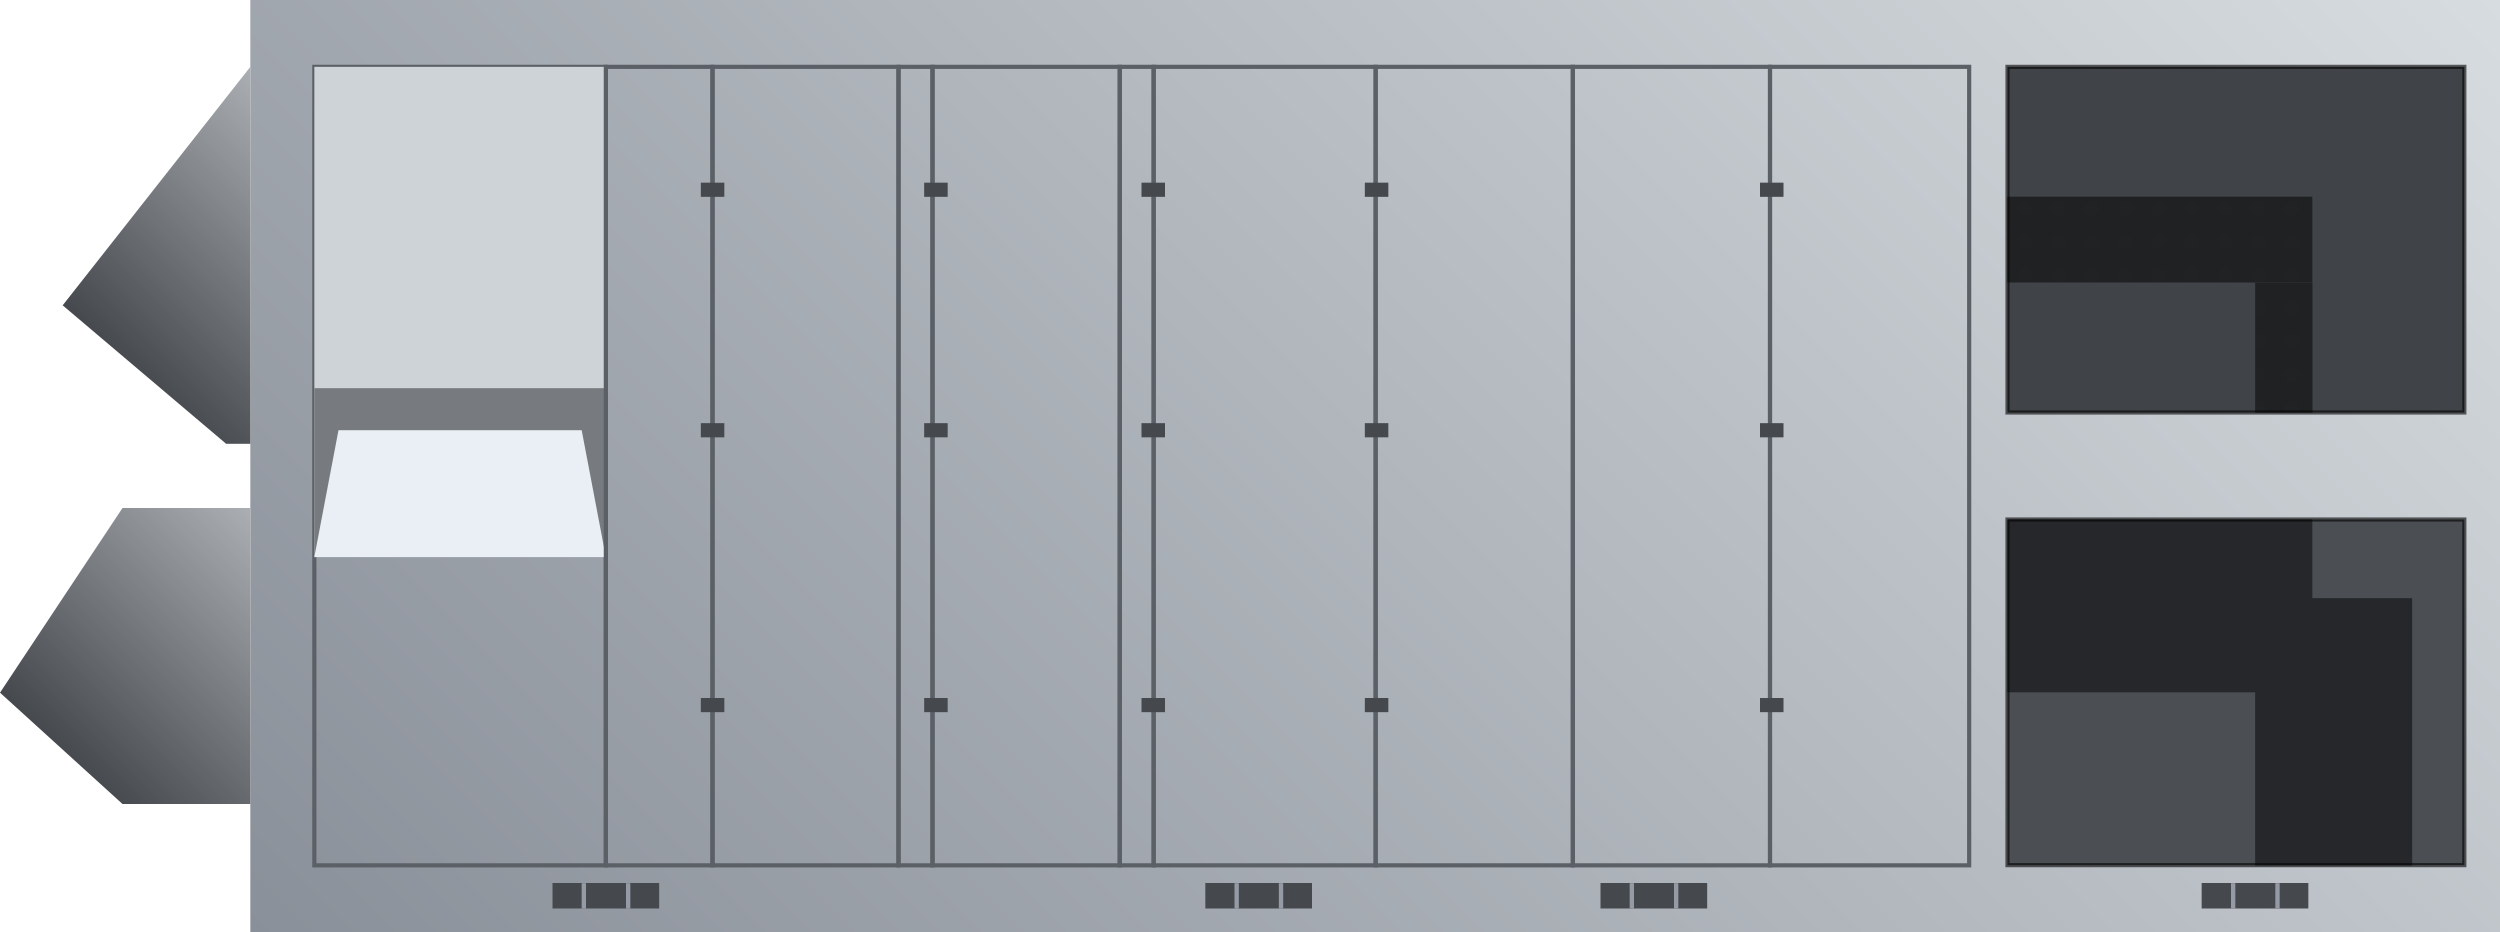 <svg xmlns="http://www.w3.org/2000/svg" xmlns:xlink="http://www.w3.org/1999/xlink" viewBox="0 0 150 55.92"><defs><style>.cls-1,.cls-2,.cls-4{fill:none;}.cls-14,.cls-2{stroke:#000;}.cls-2{stroke-linecap:round;stroke-width:0.1px;}.cls-14,.cls-2,.cls-4{stroke-miterlimit:10;}.cls-3{fill:url(#未命名的渐变_5);}.cls-4{stroke:#5b5f66;stroke-width:0.25px;}.cls-5{fill:#ced3d7;}.cls-6{fill:#777b7f;}.cls-7{fill:#eaeff5;}.cls-8{fill:url(#未命名的渐变_58);}.cls-9{fill:#45484d;}.cls-10{fill:#959ba4;}.cls-11{fill:url(#未命名的渐变_32);}.cls-12{fill:#5c6066;}.cls-13{fill:#2e3033;}.cls-14{stroke-width:0.25px;opacity:0.6;fill:url(#新建图案色板_1);}</style><linearGradient id="未命名的渐变_5" x1="-1483.83" y1="-19.76" x2="-1579.28" y2="75.69" gradientTransform="translate(1614.07)" gradientUnits="userSpaceOnUse"><stop offset="0" stop-color="#d7dce0"/><stop offset="1" stop-color="#8a9099"/></linearGradient><linearGradient id="未命名的渐变_58" x1="-1606.18" y1="-0.26" x2="-1593.39" y2="12.53" gradientTransform="matrix(1, 0, 0, -1, 1614.07, 22.19)" gradientUnits="userSpaceOnUse"><stop offset="0" stop-color="#45484d"/><stop offset="1" stop-color="#abafb3"/></linearGradient><linearGradient id="未命名的渐变_32" x1="17.54" y1="33" x2="4.49" y2="46.05" gradientUnits="userSpaceOnUse"><stop offset="0" stop-color="#abafb3"/><stop offset="1" stop-color="#45484d"/></linearGradient><pattern id="新建图案色板_1" data-name="新建图案色板 1" width="2" height="2" patternUnits="userSpaceOnUse" viewBox="0 0 2 2"><rect class="cls-1" width="2" height="2"/><line class="cls-2" x1="0.42" y1="0.42" x2="9.58" y2="9.58"/><line class="cls-2" x1="0.42" y1="9.58" x2="9.58" y2="0.42"/><line class="cls-2" x1="-1.58" y1="0.42" x2="7.58" y2="9.58"/><line class="cls-2" x1="-1.58" y1="9.58" x2="7.58" y2="0.42"/><line class="cls-2" x1="-3.58" y1="0.42" x2="5.58" y2="9.58"/><line class="cls-2" x1="-3.58" y1="9.58" x2="5.58" y2="0.42"/><line class="cls-2" x1="-5.58" y1="0.42" x2="3.58" y2="9.58"/><line class="cls-2" x1="-5.58" y1="9.58" x2="3.58" y2="0.42"/><line class="cls-2" x1="-7.58" y1="0.42" x2="1.58" y2="9.58"/><line class="cls-2" x1="-7.58" y1="9.58" x2="1.58" y2="0.42"/><line class="cls-2" x1="0.42" y1="-1.58" x2="9.58" y2="7.58"/><line class="cls-2" x1="0.42" y1="7.58" x2="9.58" y2="-1.58"/><line class="cls-2" x1="-1.58" y1="-1.58" x2="7.58" y2="7.58"/><line class="cls-2" x1="-1.58" y1="7.58" x2="7.58" y2="-1.58"/><line class="cls-2" x1="-3.58" y1="-1.58" x2="5.58" y2="7.58"/><line class="cls-2" x1="-3.58" y1="7.58" x2="5.58" y2="-1.58"/><line class="cls-2" x1="-5.58" y1="-1.58" x2="3.58" y2="7.58"/><line class="cls-2" x1="-5.58" y1="7.58" x2="3.58" y2="-1.58"/><line class="cls-2" x1="-7.58" y1="-1.58" x2="1.58" y2="7.58"/><line class="cls-2" x1="-7.58" y1="7.58" x2="1.58" y2="-1.58"/><line class="cls-2" x1="0.42" y1="-3.58" x2="9.58" y2="5.58"/><line class="cls-2" x1="0.42" y1="5.58" x2="9.58" y2="-3.58"/><line class="cls-2" x1="-1.58" y1="-3.58" x2="7.58" y2="5.58"/><line class="cls-2" x1="-1.58" y1="5.58" x2="7.58" y2="-3.58"/><line class="cls-2" x1="-3.58" y1="-3.58" x2="5.58" y2="5.58"/><line class="cls-2" x1="-3.58" y1="5.58" x2="5.58" y2="-3.58"/><line class="cls-2" x1="-5.58" y1="-3.58" x2="3.58" y2="5.58"/><line class="cls-2" x1="-5.58" y1="5.58" x2="3.58" y2="-3.58"/><line class="cls-2" x1="-7.58" y1="-3.58" x2="1.58" y2="5.58"/><line class="cls-2" x1="-7.58" y1="5.58" x2="1.58" y2="-3.58"/><line class="cls-2" x1="0.42" y1="-5.58" x2="9.58" y2="3.58"/><line class="cls-2" x1="0.42" y1="3.58" x2="9.58" y2="-5.58"/><line class="cls-2" x1="-1.58" y1="-5.58" x2="7.58" y2="3.58"/><line class="cls-2" x1="-1.58" y1="3.58" x2="7.58" y2="-5.58"/><line class="cls-2" x1="-3.58" y1="-5.58" x2="5.58" y2="3.58"/><line class="cls-2" x1="-3.58" y1="3.58" x2="5.58" y2="-5.58"/><line class="cls-2" x1="-5.58" y1="-5.58" x2="3.58" y2="3.58"/><line class="cls-2" x1="-5.58" y1="3.58" x2="3.58" y2="-5.58"/><line class="cls-2" x1="-7.58" y1="-5.58" x2="1.58" y2="3.58"/><line class="cls-2" x1="-7.58" y1="3.58" x2="1.58" y2="-5.58"/><line class="cls-2" x1="0.42" y1="-7.58" x2="9.58" y2="1.58"/><line class="cls-2" x1="0.42" y1="1.58" x2="9.58" y2="-7.58"/><line class="cls-2" x1="-1.58" y1="-7.58" x2="7.58" y2="1.58"/><line class="cls-2" x1="-1.58" y1="1.58" x2="7.58" y2="-7.58"/><line class="cls-2" x1="-3.58" y1="-7.58" x2="5.58" y2="1.58"/><line class="cls-2" x1="-3.58" y1="1.58" x2="5.58" y2="-7.58"/><line class="cls-2" x1="-5.58" y1="-7.58" x2="3.58" y2="1.58"/><line class="cls-2" x1="-5.58" y1="1.58" x2="3.58" y2="-7.58"/><line class="cls-2" x1="-7.58" y1="-7.58" x2="1.58" y2="1.58"/><line class="cls-2" x1="-7.58" y1="1.58" x2="1.58" y2="-7.58"/></pattern></defs><title>Rooftop unit(屋顶机)</title><g id="图层_2" data-name="图层 2"><g id="图层_6" data-name="图层 6"><g id="Rooftop_unit_屋顶机_" data-name="Rooftop unit(屋顶机)"><rect class="cls-3" x="15.02" width="134.98" height="55.92"/><rect class="cls-4" x="55.95" y="4.01" width="11.24" height="47.91"/><rect class="cls-4" x="69.22" y="4.01" width="13.32" height="47.91"/><rect class="cls-4" x="82.54" y="4.01" width="11.83" height="47.91"/><rect class="cls-4" x="94.37" y="4.01" width="11.83" height="47.91"/><rect class="cls-4" x="106.2" y="4.01" width="11.95" height="47.91"/><rect class="cls-4" x="18.86" y="4.01" width="17.49" height="47.91"/><rect class="cls-5" x="18.86" y="4.01" width="17.49" height="29.42"/><rect class="cls-6" x="18.86" y="23.29" width="17.49" height="10.13"/><polygon class="cls-7" points="36.35 33.42 18.86 33.42 20.31 25.81 34.9 25.81 36.35 33.42"/><rect class="cls-4" x="53.91" y="4.01" width="2.04" height="47.91"/><rect class="cls-4" x="67.18" y="4.01" width="2.04" height="47.91"/><rect class="cls-4" x="42.75" y="4.01" width="11.16" height="47.91"/><rect class="cls-4" x="36.35" y="4.01" width="6.4" height="47.91"/><polygon class="cls-8" points="15.02 4.01 3.76 18.32 13.57 26.63 15.02 26.63 15.02 4.01"/><rect class="cls-9" x="42.04" y="10.95" width="1.41" height="0.85" transform="translate(85.5 22.76) rotate(-180)"/><rect class="cls-9" x="42.04" y="25.38" width="1.41" height="0.85" transform="translate(85.5 51.62) rotate(-180)"/><rect class="cls-9" x="42.04" y="41.88" width="1.41" height="0.85" transform="translate(85.5 84.61) rotate(-180)"/><rect class="cls-9" x="55.44" y="10.95" width="1.41" height="0.85" transform="translate(112.3 22.76) rotate(-180)"/><rect class="cls-9" x="55.44" y="25.38" width="1.41" height="0.85" transform="translate(112.3 51.62) rotate(-180)"/><rect class="cls-9" x="55.44" y="41.88" width="1.41" height="0.85" transform="translate(112.3 84.61) rotate(-180)"/><rect class="cls-9" x="68.5" y="10.95" width="1.41" height="0.85" transform="translate(138.4 22.76) rotate(-180)"/><rect class="cls-9" x="68.5" y="25.38" width="1.41" height="0.85" transform="translate(138.4 51.62) rotate(-180)"/><rect class="cls-9" x="68.5" y="41.88" width="1.41" height="0.85" transform="translate(138.4 84.61) rotate(-180)"/><rect class="cls-9" x="81.9" y="10.95" width="1.41" height="0.85" transform="translate(165.2 22.76) rotate(-180)"/><rect class="cls-9" x="81.9" y="25.38" width="1.41" height="0.85" transform="translate(165.2 51.62) rotate(-180)"/><rect class="cls-9" x="81.9" y="41.88" width="1.41" height="0.85" transform="translate(165.2 84.61) rotate(-180)"/><rect class="cls-9" x="105.61" y="10.95" width="1.41" height="0.85" transform="translate(212.62 22.76) rotate(-180)"/><rect class="cls-9" x="105.61" y="25.38" width="1.41" height="0.85" transform="translate(212.62 51.62) rotate(-180)"/><rect class="cls-9" x="105.61" y="41.88" width="1.41" height="0.85" transform="translate(212.62 84.61) rotate(-180)"/><rect class="cls-9" x="33.15" y="52.99" width="6.4" height="1.53" transform="translate(72.7 107.5) rotate(-180)"/><rect class="cls-10" x="34.9" y="52.99" width="0.26" height="1.53"/><rect class="cls-10" x="37.56" y="52.99" width="0.26" height="1.53"/><rect class="cls-9" x="72.32" y="52.99" width="6.4" height="1.53" transform="translate(151.04 107.5) rotate(-180)"/><rect class="cls-10" x="74.07" y="52.99" width="0.26" height="1.53"/><rect class="cls-10" x="76.73" y="52.99" width="0.26" height="1.53"/><rect class="cls-9" x="96.03" y="52.99" width="6.4" height="1.53" transform="translate(198.46 107.5) rotate(-180)"/><rect class="cls-10" x="97.78" y="52.99" width="0.26" height="1.53"/><rect class="cls-10" x="100.44" y="52.99" width="0.26" height="1.53"/><rect class="cls-9" x="132.11" y="52.99" width="6.4" height="1.53" transform="translate(270.61 107.5) rotate(-180)"/><rect class="cls-10" x="133.86" y="52.99" width="0.26" height="1.53"/><rect class="cls-10" x="136.52" y="52.99" width="0.26" height="1.53"/><polygon class="cls-11" points="15.02 48.24 7.35 48.24 0 41.56 7.35 30.48 15.02 30.48 15.02 48.24"/><rect class="cls-12" x="120.45" y="4.01" width="27.41" height="20.74"/><rect class="cls-13" x="120.45" y="11.8" width="18.29" height="5.15"/><rect class="cls-13" x="135.31" y="16.95" width="3.44" height="7.8"/><rect class="cls-14" x="120.45" y="4.01" width="27.41" height="20.74"/><rect class="cls-12" x="120.45" y="31.17" width="27.41" height="20.74"/><rect class="cls-13" x="120.45" y="31.17" width="18.29" height="10.37"/><rect class="cls-13" x="135.31" y="35.89" width="9.42" height="16.03"/><rect class="cls-14" x="120.45" y="31.17" width="27.41" height="20.74"/></g></g></g></svg>